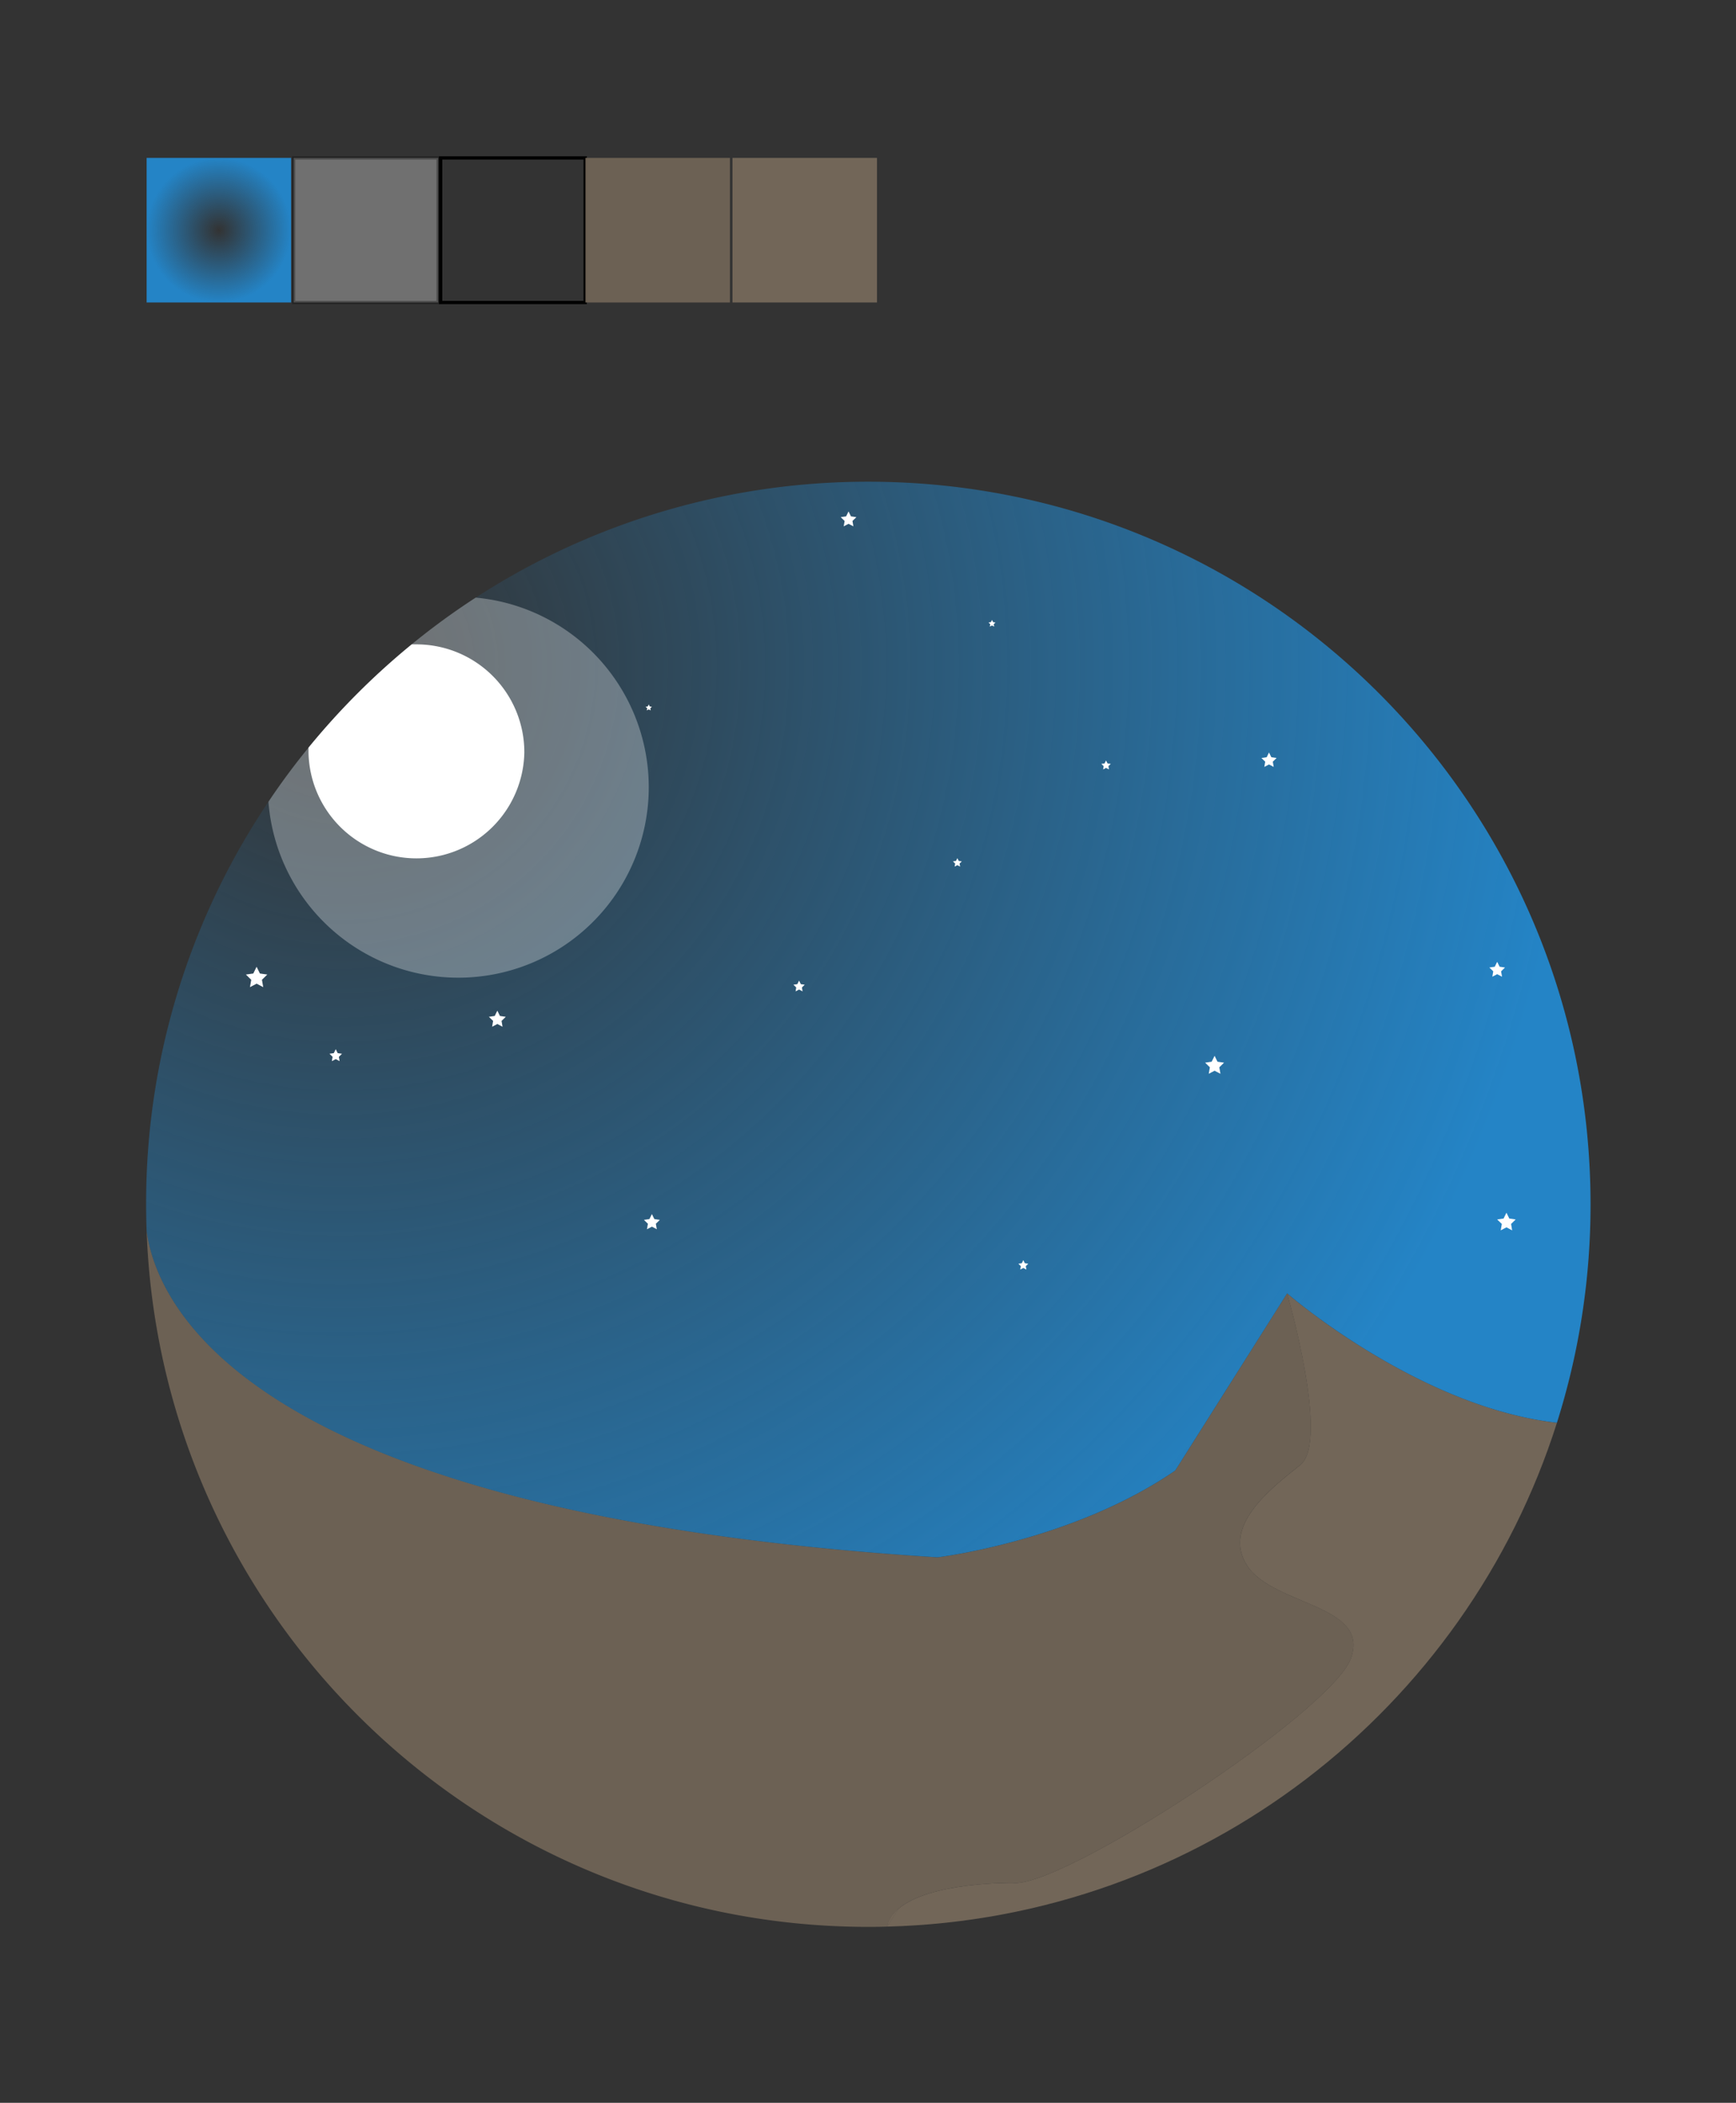<svg id="Layer_1" data-name="Layer 1" xmlns="http://www.w3.org/2000/svg" xmlns:xlink="http://www.w3.org/1999/xlink" viewBox="0 0 526.42 637.34"><rect x="0" y="0" width="526.42" height="637.34" fill="#333333" stroke="none"/><defs><style>.cls-1,.cls-2{fill:#726658;}.cls-2{opacity:0.9;}.cls-3{fill:url(#radial-gradient);}.cls-4,.cls-9{fill:none;}.cls-5,.cls-6,.cls-8{fill:#fff;}.cls-5,.cls-8{opacity:0.3;}.cls-7{fill:url(#radial-gradient-2);}.cls-8,.cls-9{stroke:#010101;stroke-miterlimit:10;}</style><radialGradient id="radial-gradient" cx="103.31" cy="201.83" r="374.83" gradientUnits="userSpaceOnUse"><stop offset="0" stop-color="#2484c6" stop-opacity="0"/><stop offset="1" stop-color="#2484c6"/></radialGradient><radialGradient id="radial-gradient-2" cx="66.37" cy="69.77" r="21.91" xlink:href="#radial-gradient"/></defs><title>Artboard 19</title><path class="cls-1" d="M472.12,431.22C444.61,518.09,364.39,581.5,269,583.93l3.37-5.34c9.49-8.26,34.6-7.91,34.6-7.91,14.66,2,96.66-51.67,102.66-68s-23.33-16-31.33-28,7-23.5,16-30.67-4-52-4-52S429.93,426.43,472.12,431.22Z"/><path class="cls-2" d="M409.64,502.68c-6,16.33-88,70-102.66,68,0,0-25.11-.35-34.6,7.91a9.87,9.87,0,0,0-3.37,5.34c-1.9.06-3.79.08-5.7.08-118.26,0-214.63-93.74-218.85-211,3,22.6,30.44,85.87,239.85,99,0,0,41-4.92,72.06-26.3L390.31,392s13,44.83,4,52-24,18.67-16,30.67S415.64,486.34,409.64,502.68Z"/><path class="cls-1" d="M272.38,578.59,269,583.93A9.87,9.87,0,0,1,272.38,578.59Z"/><path class="cls-3" d="M482.31,365a218.75,218.75,0,0,1-10.19,66.21C429.93,426.43,390.31,392,390.31,392l-33.94,53.7C325.3,467.09,284.31,472,284.31,472,74.9,458.92,47.5,395.65,44.46,373.05q-.15-4-.15-8A217.9,217.9,0,0,1,81.4,243q5.7-8.52,12.19-16.45a221.53,221.53,0,0,1,31.3-31.3A218.45,218.45,0,0,1,263.31,146C384.26,146,482.31,244.06,482.31,365Z"/><path class="cls-4" d="M44.46,373.05a28.82,28.82,0,0,1-.15-8"/><path class="cls-1" d="M272.38,578.59,269,583.93A9.87,9.87,0,0,1,272.38,578.59Z"/><path class="cls-5" d="M196.73,238.68A57.75,57.75,0,0,1,81.4,243q5.7-8.52,12.19-16.45a221.53,221.53,0,0,1,31.3-31.3,218.73,218.73,0,0,1,19.36-14.12A57.75,57.75,0,0,1,196.73,238.68Z"/><path class="cls-6" d="M159,228a32.73,32.73,0,0,1-65.45,0c0-.47,0-.94,0-1.4a221.53,221.53,0,0,1,31.3-31.3c.46,0,.93,0,1.4,0A32.72,32.72,0,0,1,159,228Z"/><polygon class="cls-6" points="335.39 230.49 335.84 231.38 336.82 231.52 336.11 232.22 336.28 233.2 335.39 232.74 334.51 233.2 334.68 232.22 333.97 231.52 334.95 231.38 335.39 230.49"/><polygon class="cls-6" points="384.81 228.07 385.52 229.51 387.11 229.74 385.96 230.86 386.23 232.44 384.81 231.7 383.39 232.44 383.66 230.86 382.51 229.74 384.1 229.51 384.81 228.07"/><polygon class="cls-6" points="257.31 155.01 258.04 156.5 259.69 156.74 258.5 157.9 258.78 159.53 257.31 158.76 255.84 159.53 256.12 157.9 254.93 156.74 256.57 156.5 257.31 155.01"/><polygon class="cls-6" points="242.31 297.21 242.84 298.28 244.02 298.45 243.17 299.29 243.37 300.47 242.31 299.91 241.25 300.47 241.45 299.29 240.59 298.45 241.78 298.28 242.31 297.21"/><polygon class="cls-6" points="368.31 320 369.19 321.79 371.18 322.08 369.74 323.48 370.08 325.45 368.31 324.52 366.54 325.45 366.88 323.48 365.44 322.08 367.42 321.79 368.31 320"/><polygon class="cls-6" points="300.81 187.89 301.14 188.56 301.87 188.66 301.34 189.18 301.47 189.91 300.81 189.57 300.15 189.91 300.28 189.18 299.75 188.66 300.48 188.56 300.81 187.89"/><polygon class="cls-6" points="290.31 260.1 290.73 260.94 291.65 261.07 290.98 261.73 291.14 262.65 290.31 262.22 289.48 262.65 289.64 261.73 288.96 261.07 289.89 260.94 290.31 260.1"/><polygon class="cls-6" points="196.73 213.51 197.02 214.11 197.68 214.2 197.2 214.66 197.31 215.32 196.73 215.01 196.14 215.32 196.25 214.66 195.77 214.2 196.43 214.11 196.73 213.51"/><polygon class="cls-6" points="77.81 293.01 78.81 295.05 81.06 295.37 79.43 296.96 79.82 299.19 77.81 298.14 75.8 299.19 76.18 296.96 74.56 295.37 76.81 295.05 77.81 293.01"/><polygon class="cls-6" points="101.81 318 102.4 319.19 103.71 319.38 102.76 320.31 102.98 321.62 101.81 321 100.63 321.62 100.86 320.31 99.91 319.38 101.22 319.19 101.81 318"/><polygon class="cls-6" points="150.81 306.32 151.6 307.92 153.37 308.18 152.09 309.43 152.39 311.19 150.81 310.36 149.23 311.19 149.53 309.43 148.25 308.18 150.02 307.92 150.81 306.32"/><polygon class="cls-6" points="197.68 367.97 198.42 369.48 200.09 369.73 198.88 370.9 199.17 372.57 197.68 371.78 196.18 372.57 196.47 370.9 195.26 369.73 196.93 369.48 197.68 367.97"/><polygon class="cls-6" points="310.31 381.93 310.77 382.87 311.81 383.02 311.06 383.75 311.24 384.79 310.31 384.3 309.38 384.79 309.56 383.75 308.81 383.02 309.84 382.87 310.31 381.93"/><polygon class="cls-6" points="456.81 367.56 457.68 369.32 459.61 369.6 458.21 370.97 458.54 372.9 456.81 371.99 455.07 372.9 455.41 370.97 454 369.6 455.94 369.32 456.81 367.56"/><polygon class="cls-6" points="454 291.51 454.74 293 456.38 293.24 455.19 294.4 455.47 296.03 454 295.26 452.53 296.03 452.81 294.4 451.63 293.24 453.27 293 454 291.51"/><rect class="cls-7" x="44.46" y="47.86" width="43.82" height="43.82"/><rect class="cls-8" x="89.04" y="47.86" width="43.82" height="43.82"/><rect class="cls-9" x="133.62" y="47.86" width="43.82" height="43.82"/><rect class="cls-2" x="177.53" y="47.86" width="43.82" height="43.82"/><rect class="cls-1" x="222.11" y="47.86" width="43.82" height="43.82"/></svg>